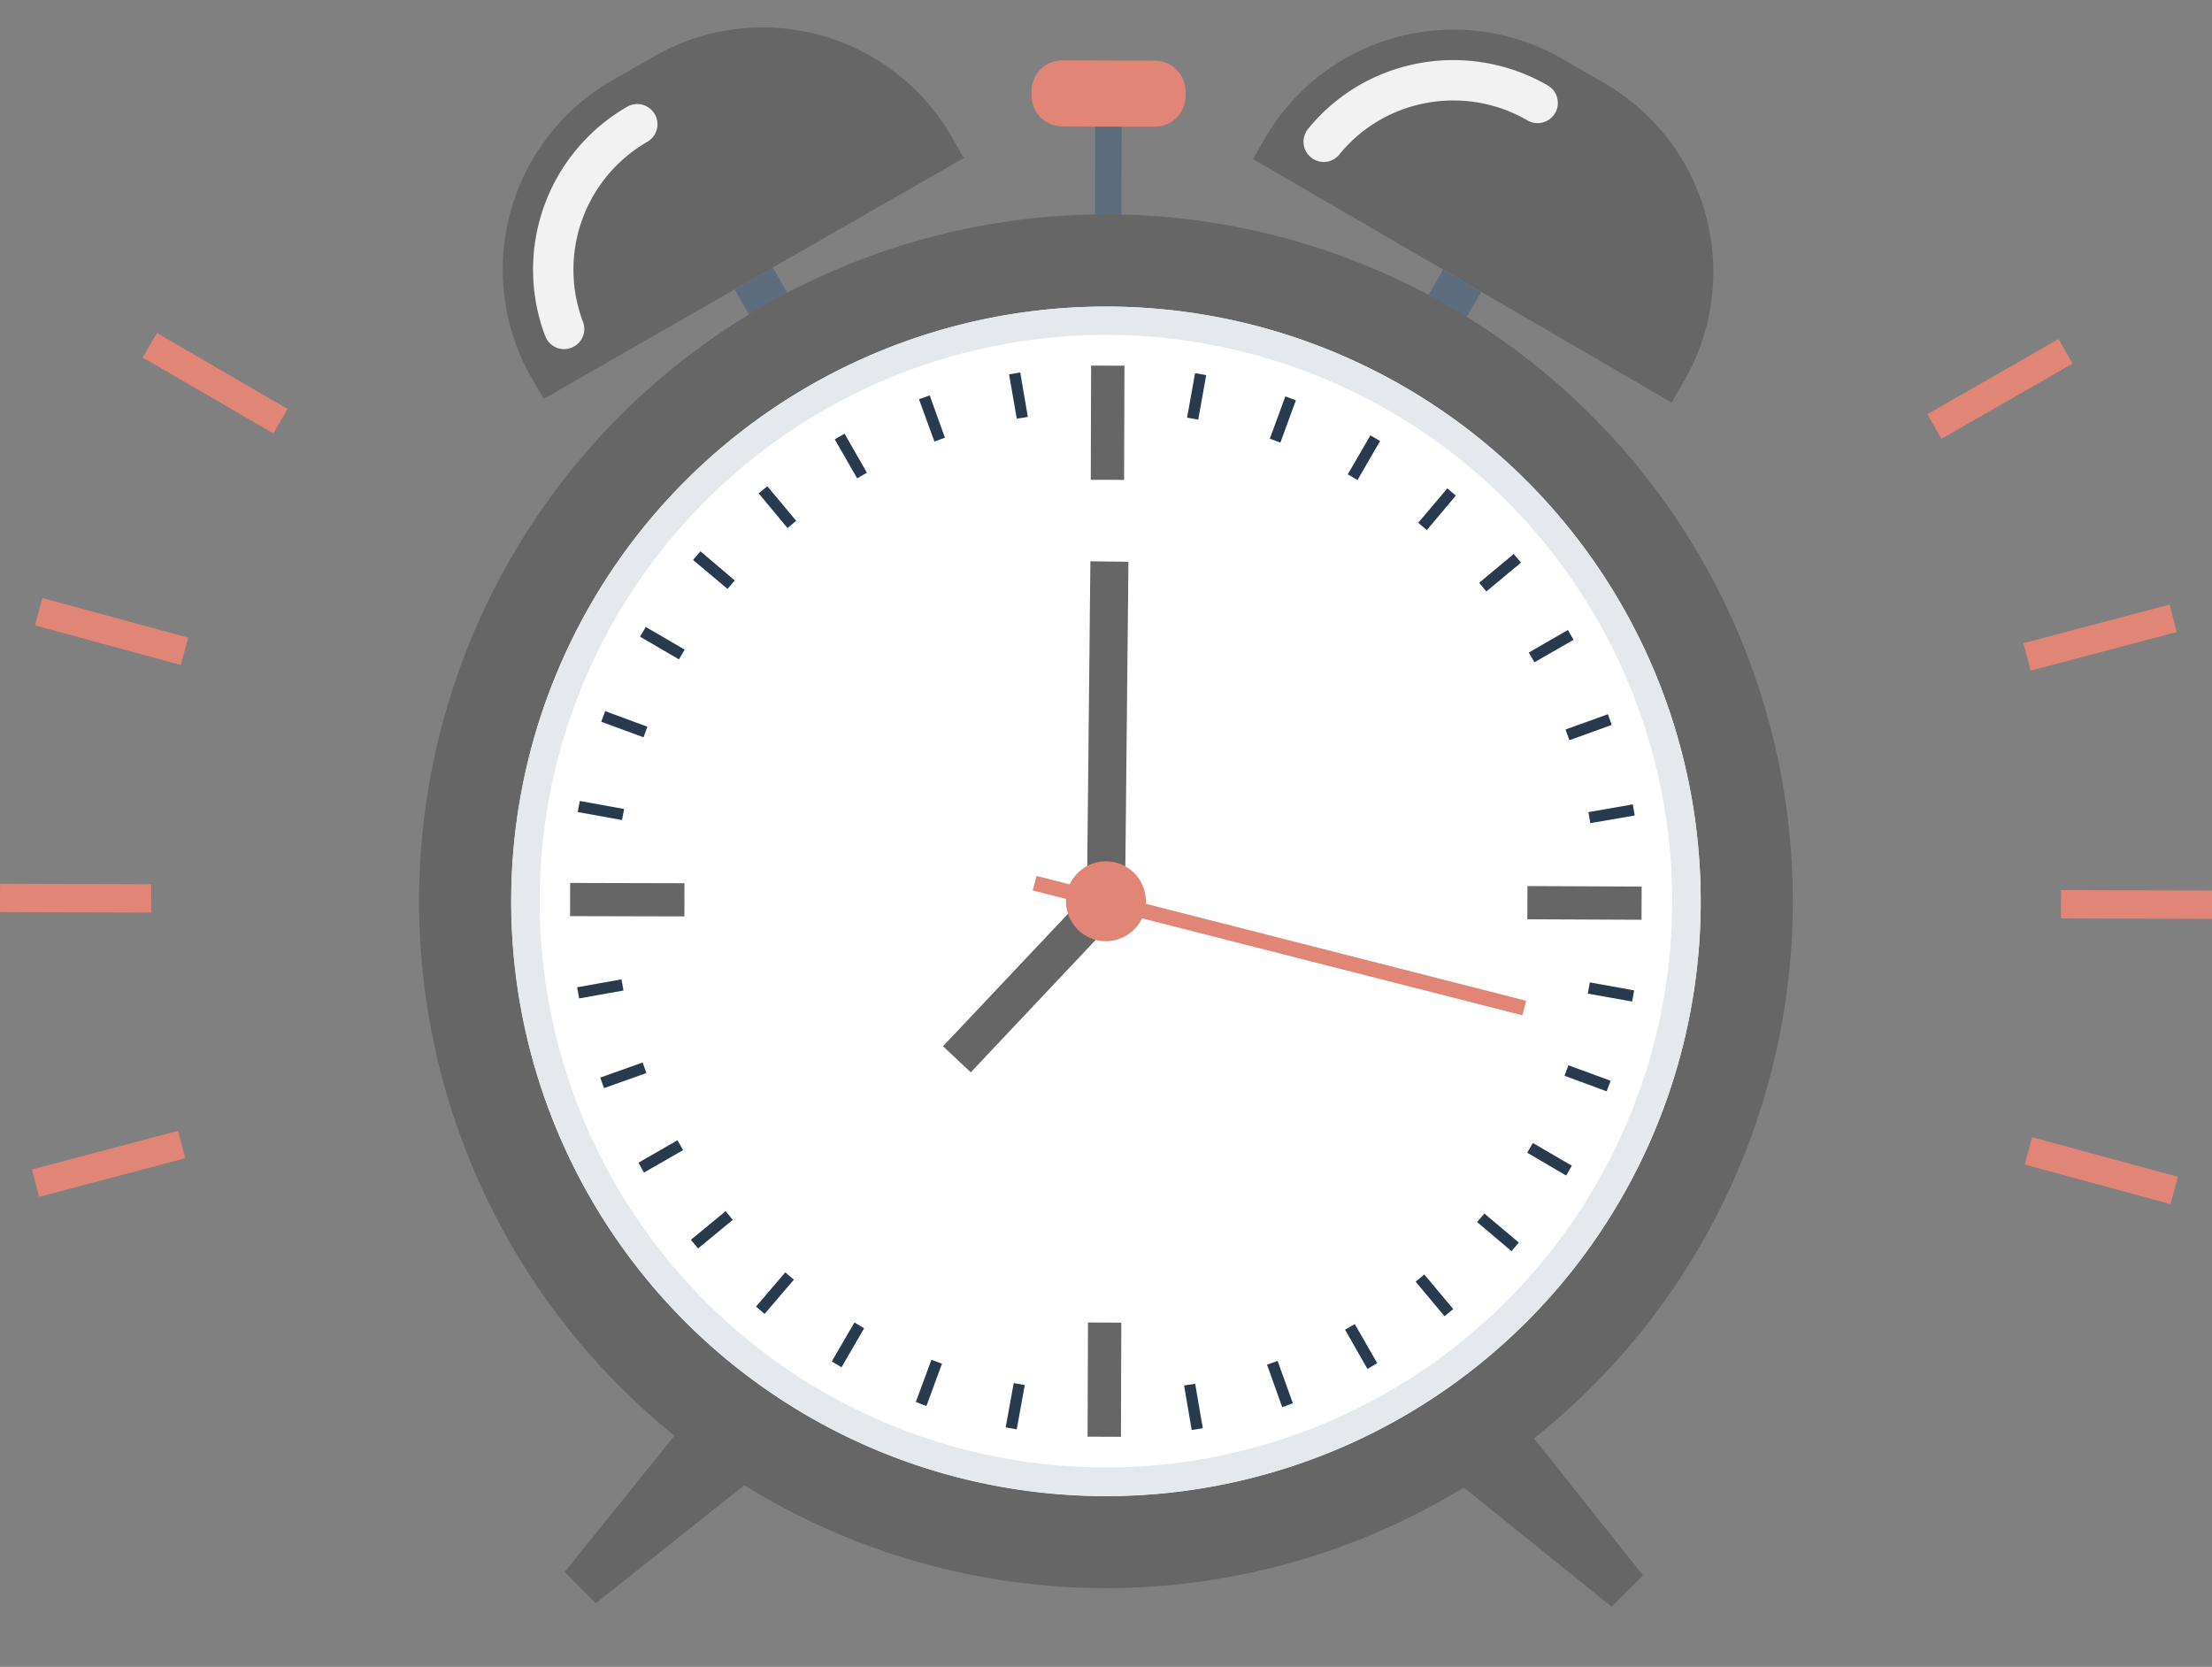 <svg xmlns="http://www.w3.org/2000/svg" viewBox="0 0 167.972 126.574">
    <rect x="0" y="0" width="167.972" height="126.574" fill="#808080" stroke="none"/>
    <defs>
        <style>
            .cls-1{fill:#666}.cls-2{fill:#f2f2f2}.cls-3{fill:#5d6d7e}.cls-4{fill:#e18577}.cls-5{fill:#fff}.cls-6{fill:#e5e9ee}.cls-7{fill:#283a4d}
        </style>
    </defs>
    <g id="_002-alarm-clock" data-name="002-alarm-clock" transform="translate(-102.349 -142.214)">
        <g id="Group_1793" data-name="Group 1793" transform="rotate(-7 2124.86 -1051.172)">
            <path id="Path_11867" data-name="Path 11867" class="cls-1" d="M2.052 13.191L0 10.54 10.861 0l4.1 5.283z"/>
            <path id="Path_11868" data-name="Path 11868" class="cls-1" d="M10.543 14.967L13.2 12.9 5.29 0 0 4.1z" transform="translate(68.042 7.875)"/>
        </g>
        <path id="Path_11869" data-name="Path 11869" class="cls-1" d="M29.3 30.244L0 8.013l1.112-1.466A16.552 16.552 0 0 1 24.3 3.367l2.931 2.218a16.549 16.549 0 0 1 3.181 23.191z" transform="rotate(-7 1294.503 -1533.33)"/>
        <path id="Path_11870" data-name="Path 11870" class="cls-2" d="M1.342 6.584a1.522 1.522 0 0 1-.914-.459 1.538 1.538 0 0 1 .041-2.17A14.091 14.091 0 0 1 8.393.131a14.322 14.322 0 0 1 10.55 2.763 1.534 1.534 0 1 1-1.855 2.445 11.223 11.223 0 0 0-8.28-2.169A11.042 11.042 0 0 0 2.6 6.164a1.512 1.512 0 0 1-1.258.42z" transform="rotate(-7 1311.39 -1566.867)"/>
        <path id="Rectangle_8076" data-name="Rectangle 8076" class="cls-3" transform="rotate(120.193 60.147 143.964)" d="M0 0h3.34v3.345H0z"/>
        <path id="Path_11871" data-name="Path 11871" class="cls-1" d="M35.914 11.834L2.018 26.1 1.3 24.4a16.557 16.557 0 0 1 8.838-21.675L13.529 1.3A16.545 16.545 0 0 1 35.2 10.139z" transform="rotate(-7 1269.68 -1058.396)"/>
        <path id="Path_11872" data-name="Path 11872" class="cls-2" d="M1.716 17.81a1.535 1.535 0 0 1-1.3-1.152A14.271 14.271 0 0 1 8.729.12a1.535 1.535 0 0 1 1.192 2.829 11.207 11.207 0 0 0-6.53 12.973 1.52 1.52 0 0 1-1.116 1.851 1.518 1.518 0 0 1-.559.037z" transform="rotate(-7 1307.17 -1079.57)"/>
        <g id="Group_1794" data-name="Group 1794" transform="rotate(-7 1348.331 -1206.117)">
            <path id="Rectangle_8077" data-name="Rectangle 8077" class="cls-3" transform="rotate(157.171 1.109 5.799)" d="M0 0h3.345v3.345H0z"/>
            <path id="Rectangle_8078" data-name="Rectangle 8078" class="cls-3" transform="rotate(97.158 15.232 13.66)" d="M0 0h6.685v2.004H0z"/>
        </g>
        <g id="Group_1795" data-name="Group 1795" transform="rotate(-7 1319.746 -959.575)">
            <path id="Path_11873" data-name="Path 11873" class="cls-4" d="M.018 2.38a2.342 2.342 0 0 0 2.025 2.613l6.969.878a2.344 2.344 0 0 0 2.612-2.027l.041-.329A2.348 2.348 0 0 0 9.635.9L2.669.019A2.341 2.341 0 0 0 .059 2.05z" transform="translate(53.997)"/>
            <path id="Path_11874" data-name="Path 11874" class="cls-1" d="M103.913 58.684A52.158 52.158 0 1 1 58.688.415a52.165 52.165 0 0 1 45.225 58.269z" transform="translate(0 11.636)"/>
        </g>
        <path id="Path_11875" data-name="Path 11875" class="cls-5" d="M89.979 50.809A45.165 45.165 0 1 1 50.816.36a45.165 45.165 0 0 1 39.163 50.449z" transform="rotate(-7 1468.616 -1026.084)"/>
        <g id="Group_1796" data-name="Group 1796" transform="rotate(-7 1504.329 -1066.371)">
            <path id="Rectangle_8079" data-name="Rectangle 8079" class="cls-1" transform="rotate(97.175 23.299 20.83)" d="M0 0h8.67v2.531H0z"/>
            <path id="Rectangle_8080" data-name="Rectangle 8080" class="cls-1" transform="rotate(97.141 -11.092 21.562)" d="M0 0h2.521v8.678H0z"/>
            <path id="Rectangle_8081" data-name="Rectangle 8081" class="cls-1" transform="rotate(97.204 -13.024 52.86)" d="M0 0h8.67v2.532H0z"/>
            <path id="Rectangle_8082" data-name="Rectangle 8082" class="cls-1" transform="rotate(97.261 20.986 57.864)" d="M0 0h2.522v8.673H0z"/>
            <path id="Path_11876" data-name="Path 11876" class="cls-1" d="M3.418 0L.012 25.57a1.446 1.446 0 1 0 2.867.387L6.282.385z" transform="translate(39.08 14.744)"/>
            <path id="Path_11877" data-name="Path 11877" class="cls-1" d="M12.7.335L0 10.864l1.848 2.224 12.7-10.533A1.443 1.443 0 1 0 12.7.335z" transform="translate(26.904 39.064)"/>
        </g>
        <path id="Rectangle_8083" data-name="Rectangle 8083" class="cls-4" transform="rotate(104.302 24.341 193.894)" d="M0 0h1.141v38.373H0z"/>
        <circle id="Ellipse_1014" data-name="Ellipse 1014" class="cls-4" cx="3.034" cy="3.034" r="3.034" transform="rotate(-7 1791.933 -1391.59)"/>
        <path id="Path_11878" data-name="Path 11878" class="cls-6" d="M50.816.36a45.159 45.159 0 1 0 39.163 50.45A45.162 45.162 0 0 0 50.816.36zM39.791 87.821A43 43 0 1 1 87.833 50.54a43.04 43.04 0 0 1-48.042 37.281z" transform="rotate(-7 1468.599 -1026.068)"/>
        <g id="Group_1797" data-name="Group 1797" transform="rotate(-7 1503.218 -1065.25)">
            <path id="Rectangle_8084" data-name="Rectangle 8084" class="cls-7" transform="rotate(107.145 25.828 20.55)" d="M0 0h3.433v.86H0z"/>
            <path id="Rectangle_8085" data-name="Rectangle 8085" class="cls-7" transform="rotate(117.111 28.38 20.55)" d="M0 0h3.419v.854H0z"/>
            <path id="Path_11879" data-name="Path 11879" class="cls-7" d="M.676 3.246L0 2.724 2.063 0l.676.517z" transform="translate(62.834 7.987)"/>
            <path id="Path_11880" data-name="Path 11880" class="cls-7" d="M.579 2.95L0 2.321 2.506 0l.58.619z" transform="translate(67.694 12.697)"/>
            <path id="Path_11881" data-name="Path 11881" class="cls-7" d="M.458 2.574L0 1.855 2.871 0l.468.72z" transform="translate(71.732 18.25)"/>
            <path id="Rectangle_8086" data-name="Rectangle 8086" class="cls-7" transform="rotate(157.058 36.593 20.583)" d="M0 0h3.426v.857H0z"/>
            <path id="Rectangle_8087" data-name="Rectangle 8087" class="cls-7" transform="rotate(167.162 38.401 20.545)" d="M0 0h3.417v.864H0z"/>
            <path id="Path_11882" data-name="Path 11882" class="cls-7" d="M.04 1.022L0 .175 3.416 0l.04.857z" transform="translate(77.844 38.225)"/>
            <path id="Path_11883" data-name="Path 11883" class="cls-7" d="M0 .83L.255 0 3.52 1.016l-.251.821z" transform="translate(76.118 51.244)"/>
            <path id="Path_11884" data-name="Path 11884" class="cls-7" d="M0 .753L.389 0 3.43 1.555l-.4.762z" transform="translate(73.602 57.296)"/>
            <path id="Path_11885" data-name="Path 11885" class="cls-7" d="M0 .68L.52 0l2.725 2.072-.519.688z" transform="translate(70.076 62.824)"/>
            <path id="Path_11886" data-name="Path 11886" class="cls-7" d="M0 .575L.624 0l2.329 2.505-.632.583z" transform="translate(65.662 67.691)"/>
            <path id="Rectangle_8088" data-name="Rectangle 8088" class="cls-7" transform="rotate(147.085 20.508 46.613)" d="M0 0h.855v3.421H0z"/>
            <path id="Path_11887" data-name="Path 11887" class="cls-7" d="M0 .331L.784 0l1.328 3.15-.791.341z" transform="translate(54.712 74.827)"/>
            <path id="Path_11888" data-name="Path 11888" class="cls-7" d="M0 .192L.831 0l.759 3.336-.837.194z" transform="translate(48.505 76.881)"/>
            <path id="Path_11889" data-name="Path 11889" class="cls-7" d="M0 .027L.853 0l.162 3.419-.851.035z" transform="translate(42.061 77.845)"/>
            <path id="Rectangle_8089" data-name="Rectangle 8089" class="cls-7" transform="rotate(107.283 -13.078 49.246)" d="M0 0h3.421v.853H0z"/>
            <path id="Path_11890" data-name="Path 11890" class="cls-7" d="M1.568 0l.759.392L.762 3.438 0 3.037z" transform="translate(21.689 73.596)"/>
            <path id="Path_11891" data-name="Path 11891" class="cls-7" d="M2.07 0l.677.523L.682 3.254 0 2.727z" transform="translate(15.729 70.074)"/>
            <path id="Rectangle_8090" data-name="Rectangle 8090" class="cls-7" transform="rotate(137.5 -6.074 35.793)" d="M0 0h3.419v.857H0z"/>
            <path id="Rectangle_8091" data-name="Rectangle 8091" class="cls-7" transform="rotate(147.488 -4.134 32.002)" d="M0 0h3.416v.854H0z"/>
            <path id="Path_11892" data-name="Path 11892" class="cls-7" d="M3.152 0l.332.792L.328 2.124 0 1.33z" transform="translate(2.997 54.702)"/>
            <path id="Rectangle_8092" data-name="Rectangle 8092" class="cls-7" transform="rotate(167.444 -.501 24.918)" d="M0 0h3.417v.851H0z"/>
            <path id="Rectangle_8093" data-name="Rectangle 8093" class="cls-7" transform="rotate(176.893 1.15 21.504)" d="M0 0h3.42v.86H0z"/>
            <path id="Path_11893" data-name="Path 11893" class="cls-7" d="M3.525 1.016l-.257.811L0 .817.262 0z" transform="translate(1.666 28.225)"/>
            <path id="Path_11894" data-name="Path 11894" class="cls-7" d="M3.433 1.561l-.387.763L0 .761.4 0z" transform="translate(4.273 21.692)"/>
            <path id="Rectangle_8094" data-name="Rectangle 8094" class="cls-7" transform="rotate(127.23 1.203 11.68)" d="M0 0h.858v3.42H0z"/>
            <path id="Path_11895" data-name="Path 11895" class="cls-7" d="M2.954 2.511l-.626.572L0 .582.636 0z" transform="translate(12.692 10.526)"/>
            <path id="Path_11896" data-name="Path 11896" class="cls-7" d="M2.574 2.869l-.721.466L0 .453.719 0z" transform="translate(18.253 6.241)"/>
            <path id="Path_11897" data-name="Path 11897" class="cls-7" d="M2.115 3.151l-.786.331L0 .335.793 0z" transform="translate(24.487 2.992)"/>
            <path id="Path_11898" data-name="Path 11898" class="cls-7" d="M1.6 3.33l-.83.187L0 .191.843 0z" transform="translate(31.208 .895)"/>
            <path id="Path_11899" data-name="Path 11899" class="cls-7" d="M1.02 3.426l-.85.028L0 .047.86 0z" transform="translate(38.228)"/>
        </g>
        <g id="Group_1798" data-name="Group 1798" transform="rotate(-7 1434.972 -709.85)">
            <path id="Rectangle_8095" data-name="Rectangle 8095" class="cls-4" transform="rotate(97.18 56.545 104.138)" d="M0 0h2.151v11.478H0z"/>
            <path id="Rectangle_8096" data-name="Rectangle 8096" class="cls-4" transform="rotate(112.192 53.193 95.492)" d="M0 0h2.149v11.476H0z"/>
            <path id="Rectangle_8097" data-name="Rectangle 8097" class="cls-4" transform="scale(-1) rotate(-7.81 -385.37 1200.121)" d="M0 0h11.477v2.154H0z"/>
            <path id="Path_11900" data-name="Path 11900" class="cls-4" d="M11.417 1.983L.84 6.433 0 4.451 10.586 0z" transform="translate(149.869 18.062)"/>
            <path id="Rectangle_8098" data-name="Rectangle 8098" class="cls-4" transform="rotate(97.187 -12.47 25.89)" d="M0 0h2.151v11.476H0z"/>
            <path id="Rectangle_8099" data-name="Rectangle 8099" class="cls-4" transform="scale(-1) rotate(-7.81 -463.397 54.366)" d="M0 0h11.477v2.151H0z"/>
            <path id="Rectangle_8100" data-name="Rectangle 8100" class="cls-4" transform="rotate(112.192 .55 17.25)" d="M0 0h2.152v11.476H0z"/>
            <path id="Rectangle_8101" data-name="Rectangle 8101" class="cls-4" transform="rotate(127.16 11.443 10.011)" d="M0 0h2.153v11.477H0z"/>
        </g>
    </g>
</svg>
